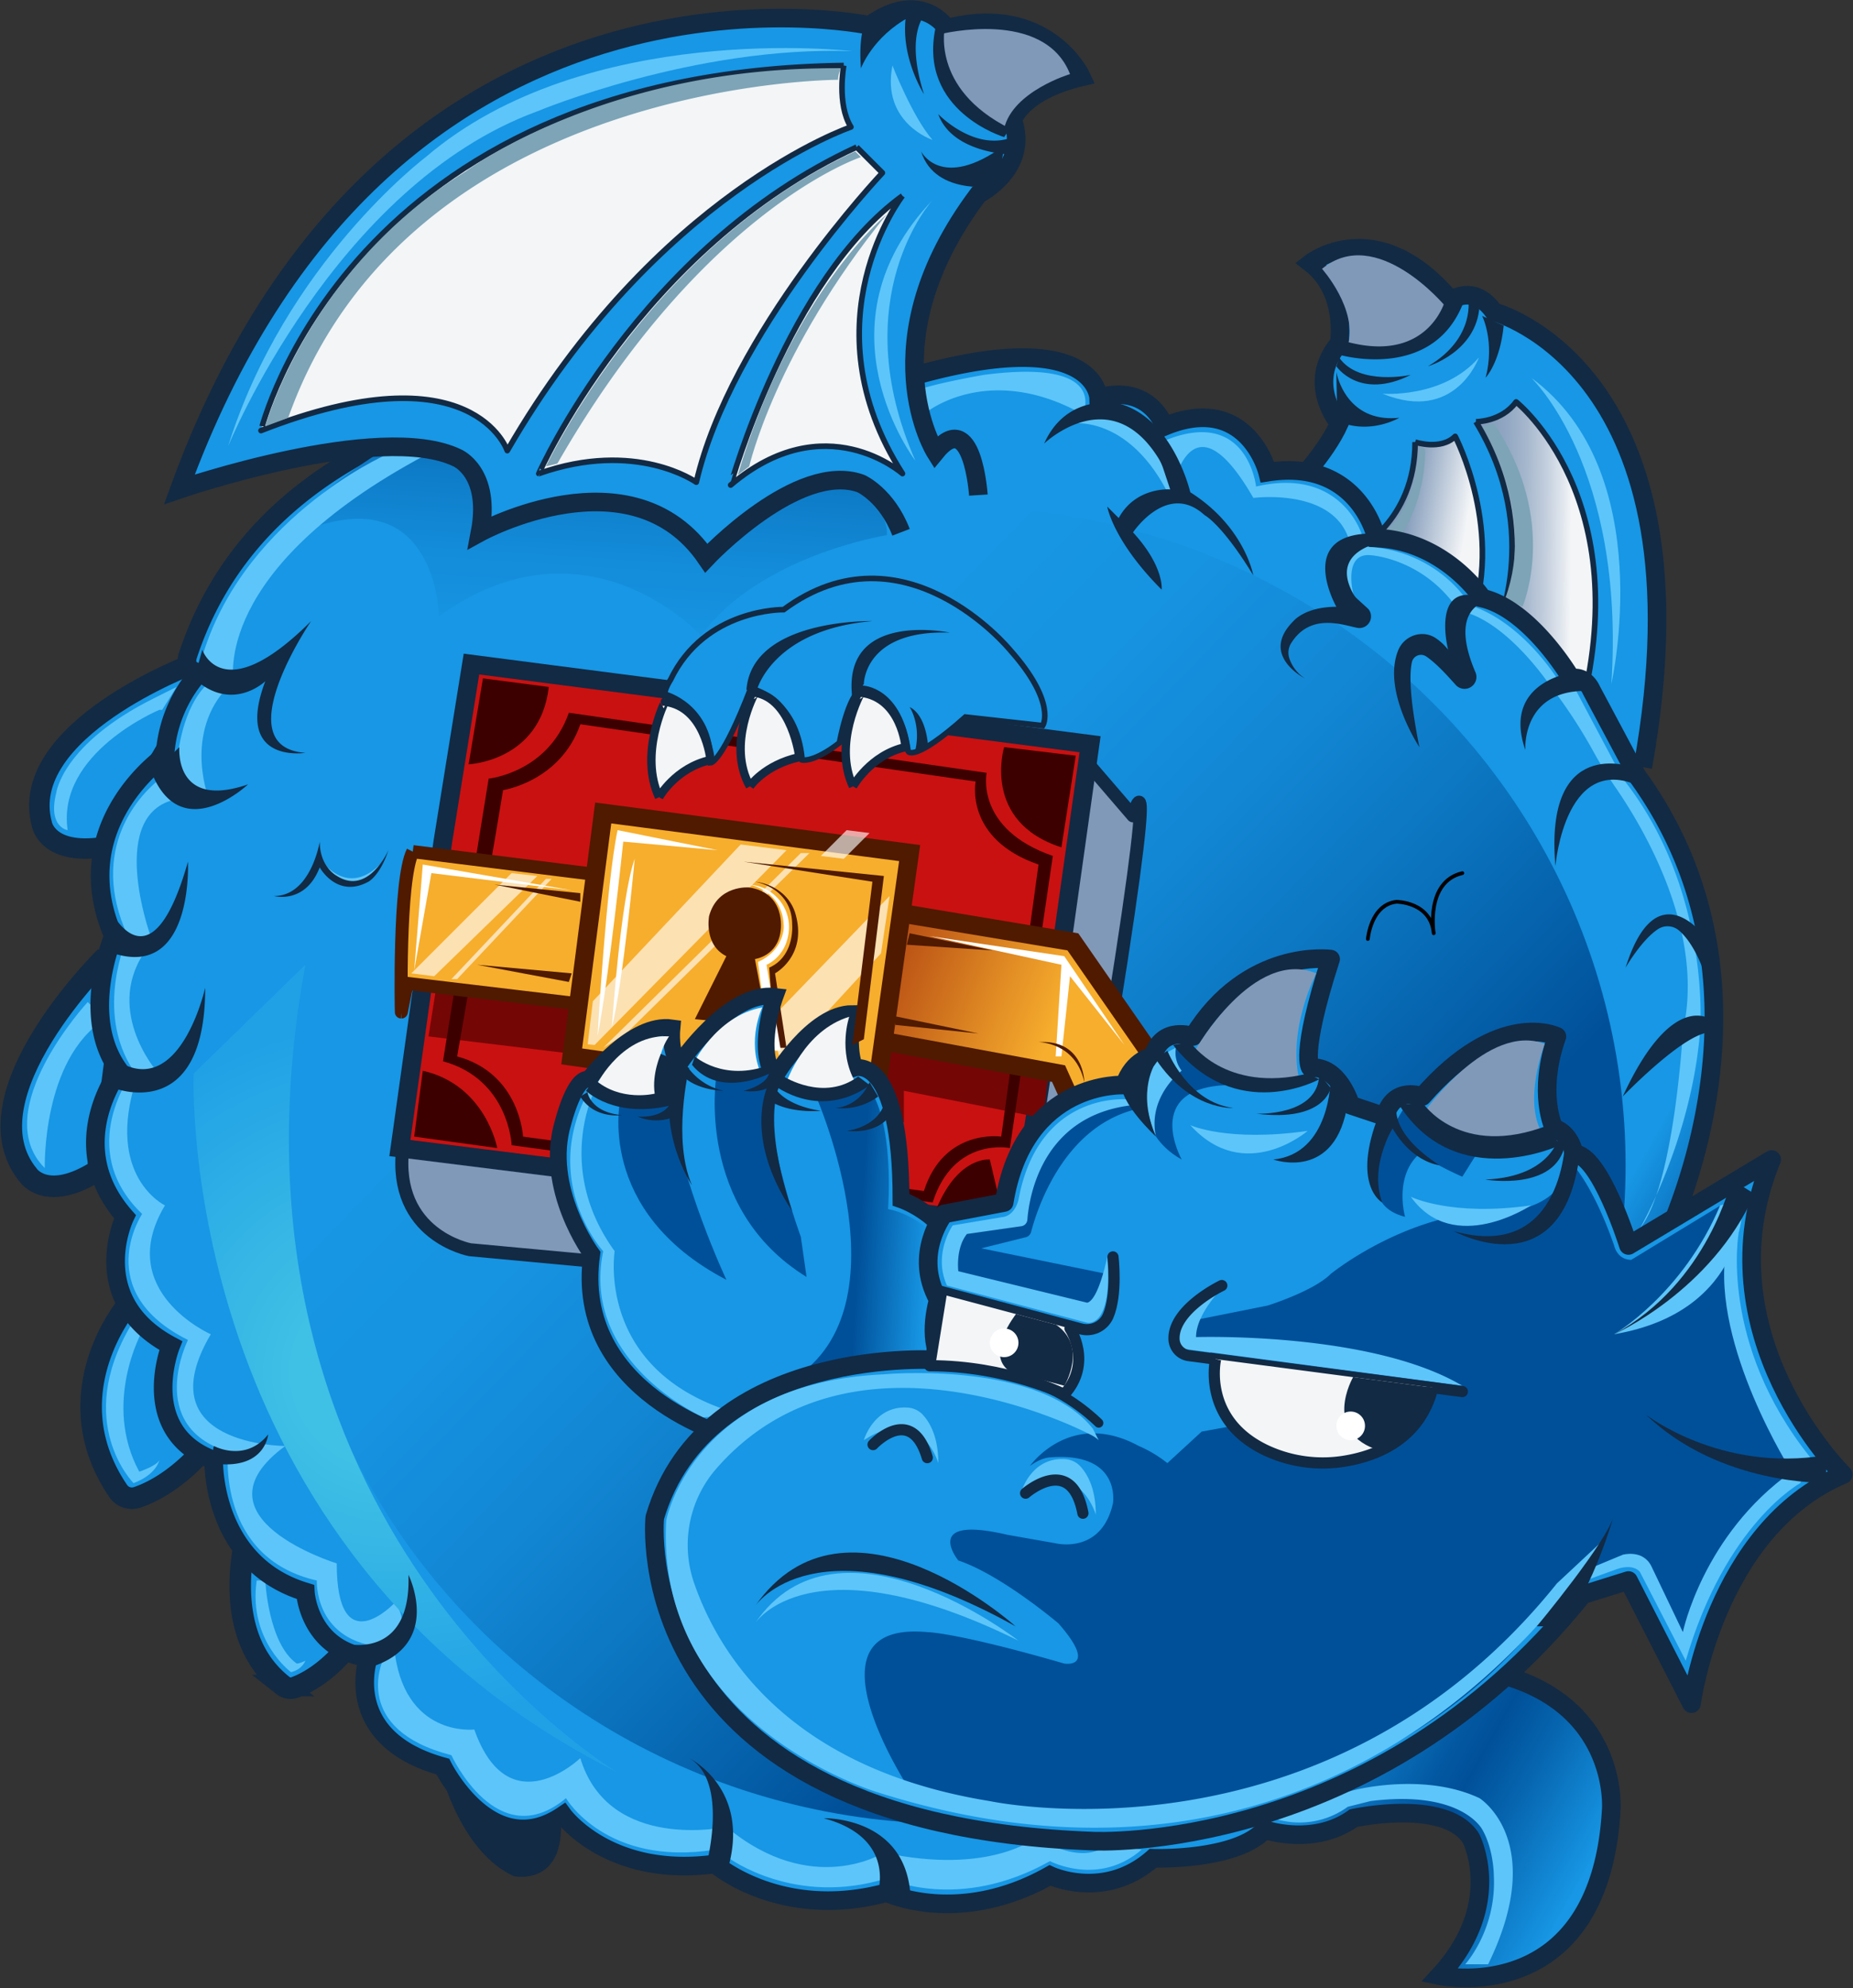 <svg viewBox="0 0 1881 2018" xmlns="http://www.w3.org/2000/svg"><rect x="0" y="0" width="1881" height="2018" fill="#333333" stroke="none"/><defs><linearGradient x1="103.377%" y1="54.281%" x2="13.284%" y2="34.301%" id="a"><stop stop-color="#F3F5F7" offset="33%"/><stop stop-color="#8099B9" offset="78%"/></linearGradient><linearGradient x1="94.758%" y1="50.667%" x2="-15.829%" y2="48.533%" id="b"><stop stop-color="#F3F5F7" offset="33%"/><stop stop-color="#E4E9EF" offset="37%"/><stop stop-color="#C0CCDC" offset="48%"/><stop stop-color="#A4B6CC" offset="59%"/><stop stop-color="#90A6C2" offset="70%"/><stop stop-color="#849CBB" offset="81%"/><stop stop-color="#8099B9" offset="91%"/></linearGradient><linearGradient x1="79.8%" y1="65.444%" x2="96.963%" y2="75.104%" id="c"><stop stop-color="#1797E5" offset="12%"/><stop stop-color="#1693E1" offset="14%"/><stop stop-color="#0A6FBA" offset="33%"/><stop stop-color="#0358A2" offset="48%"/><stop stop-color="#005099" offset="57%"/><stop stop-color="#0663AD" offset="71%"/><stop stop-color="#1694E2" offset="99%"/><stop stop-color="#1797E5" offset="100%"/></linearGradient><linearGradient x1="17.398%" y1="19.164%" x2="90.638%" y2="88.436%" id="d"><stop stop-color="#1797E5" offset="13%"/><stop stop-color="#1693E1" offset="26%"/><stop stop-color="#1287D4" offset="40%"/><stop stop-color="#0B73BE" offset="54%"/><stop stop-color="#0257A0" offset="69%"/><stop stop-color="#005099" offset="72%"/></linearGradient><linearGradient x1="35270.022%" y1="96762%" x2="24030.692%" y2="52764%" id="e"><stop stop-color="#F3F5F7" offset="33%"/><stop stop-color="#8099B9" offset="78%"/></linearGradient><linearGradient x1="77.46%" y1="59.57%" x2="-20.237%" y2="30.76%" id="f"><stop stop-color="#F7AE2D" offset="17%"/><stop stop-color="#B04211" offset="86%"/></linearGradient><linearGradient x1="14566.568%" y1="61809%" x2="22333.701%" y2="63062%" id="g"><stop stop-color="#F7AE2D" offset="17%"/><stop stop-color="#B04211" offset="86%"/></linearGradient><linearGradient x1="34.269%" y1="186.413%" x2="62.492%" y2="-33.583%" id="h"><stop stop-color="#1797E5" offset="26%"/><stop stop-color="#1694E2" offset="40%"/><stop stop-color="#138BD8" offset="51%"/><stop stop-color="#0E7CC8" offset="61%"/><stop stop-color="#0767B1" offset="70%"/><stop stop-color="#005099" offset="77%"/></linearGradient><linearGradient x1="125.394%" y1="63.718%" x2="29.624%" y2="50.16%" id="i"><stop stop-color="#1797E5" offset="26%"/><stop stop-color="#005099" offset="77%"/></linearGradient><linearGradient x1="76216%" y1="61481.215%" x2="64061%" y2="63674.026%" id="j"><stop stop-color="#1797E5" offset="26%"/><stop stop-color="#005099" offset="77%"/></linearGradient><radialGradient cx="95486.255%" cy="96503.122%" fx="95486.255%" fy="96503.122%" r="57594.287%" gradientTransform="matrix(.702 0 0 1 284.635 0)" id="k"><stop stop-color="#1797E5" offset="26%"/><stop stop-color="#005099" offset="77%"/></radialGradient><linearGradient x1="7860.145%" y1="14816%" x2="22555.302%" y2="18327%" id="l"><stop stop-color="#F3F5F7" offset="33%"/><stop stop-color="#8099B9" offset="78%"/></linearGradient><linearGradient x1="35926%" y1="0%" x2="58619%" y2="0%" id="m"><stop stop-color="#F3F5F7" offset="33%"/><stop stop-color="#8099B9" offset="78%"/></linearGradient><linearGradient x1="48597%" y1="0%" x2="59943%" y2="0%" id="n"><stop stop-color="#F3F5F7" offset="33%"/><stop stop-color="#8099B9" offset="78%"/></linearGradient><linearGradient x1="39819.394%" y1="9154%" x2="36788.081%" y2="935%" id="o"><stop stop-color="#F3F5F7" offset="33%"/><stop stop-color="#8099B9" offset="78%"/></linearGradient><linearGradient x1="54492.289%" y1="17889%" x2="50233.06%" y2="21784%" id="p"><stop stop-color="#F3F5F7" offset="33%"/><stop stop-color="#8099B9" offset="78%"/></linearGradient><linearGradient x1="71083.454%" y1="75017%" x2="65606.622%" y2="69715%" id="q"><stop stop-color="#F3F5F7" offset="33%"/><stop stop-color="#8099B9" offset="78%"/></linearGradient><linearGradient x1="79077.849%" y1="68941%" x2="71704.719%" y2="66389%" id="r"><stop stop-color="#F3F5F7" offset="33%"/><stop stop-color="#8099B9" offset="78%"/></linearGradient><linearGradient x1="52095%" y1="55530.56%" x2="57572%" y2="55209.735%" id="s"><stop stop-color="#F3F5F7" offset="33%"/><stop stop-color="#8099B9" offset="78%"/></linearGradient><linearGradient x1="46058%" y1="62162.465%" x2="51546%" y2="62359.382%" id="t"><stop stop-color="#F3F5F7" offset="33%"/><stop stop-color="#8099B9" offset="78%"/></linearGradient><linearGradient x1="42868%" y1="18228.118%" x2="46486%" y2="20022.407%" id="u"><stop stop-color="#F3F5F7" offset="33%"/><stop stop-color="#8099B9" offset="78%"/></linearGradient><linearGradient x1="48770%" y1="18471.306%" x2="52587%" y2="20413.002%" id="v"><stop stop-color="#F3F5F7" offset="33%"/><stop stop-color="#8099B9" offset="78%"/></linearGradient><linearGradient x1="55763%" y1="19174.128%" x2="59200%" y2="20989.614%" id="w"><stop stop-color="#F3F5F7" offset="33%"/><stop stop-color="#8099B9" offset="78%"/></linearGradient><linearGradient x1="32560.007%" y1="70717%" x2="37094.461%" y2="70939%" id="x"><stop stop-color="#F3F5F7" offset="33%"/><stop stop-color="#8099B9" offset="78%"/></linearGradient><radialGradient cx="49.998%" cy="50.341%" fx="49.998%" fy="50.341%" r="134.446%" gradientTransform="matrix(1 0 0 .525 0 .24)" id="y"><stop stop-color="#3FC0E5" offset="17%"/><stop stop-color="#20A1E6" offset="62%"/></radialGradient><linearGradient x1="81407%" y1="37915.97%" x2="76030%" y2="36529.487%" id="z"><stop stop-color="#1797E5" offset="26%"/><stop stop-color="#005099" offset="77%"/></linearGradient><linearGradient x1="98068%" y1="72403.545%" x2="91216%" y2="69236.739%" id="A"><stop stop-color="#1797E5" offset="26%"/><stop stop-color="#005099" offset="77%"/></linearGradient><linearGradient x1="53741%" y1="28832.683%" x2="37889%" y2="26492.488%" id="B"><stop stop-color="#1797E5" offset="26%"/><stop stop-color="#005099" offset="77%"/></linearGradient><linearGradient x1="59233%" y1="16455.549%" x2="41775%" y2="15136.657%" id="C"><stop stop-color="#1797E5" offset="26%"/><stop stop-color="#005099" offset="77%"/></linearGradient><linearGradient x1="62525%" y1="25691.406%" x2="70568%" y2="28954.295%" id="D"><stop stop-color="#1797E5" offset="26%"/><stop stop-color="#005099" offset="77%"/></linearGradient></defs><g transform="translate(10 9)" fill="none" fill-rule="evenodd"><g fill-rule="nonzero" stroke="#122A44"><path d="M1302.936 484.812s31.976-31.976 46.518-63.951c0 0-34.896-40.707 0-81.399 0 0 8.717-52.268-29.085-81.399 0 0 66.872-52.267 142.46 37.786 0 0 23.243-17.432 43.597 11.638 0 0 223.843 58.14 151.176 462.229" stroke-width="18.911" fill="#1797E5"/><g stroke-linejoin="round" stroke-width="5.673"><path d="M61.384 41.599s26.133 8.716 40.691-5.811c0 0 51.36 97.863 14.051 194.281L.338 152.068s61.046-29.086 61.046-110.47" fill="url(#a)" transform="translate(1365.104 398.155)"/><path d="M123.12 20.953s26.134.123 40.8-20.154c0 0 124.52 98.494 63.828 320.585l-85.334-85.212s49.915-101.506-19.293-215.219" fill="url(#b)" transform="translate(1365.104 398.155)"/></g><g fill="#1797E5"><path d="M186.01 664.704S6.38 731.914 32.545 827.855c0 0 5.534 31.576 62.368 23.06 0 0 125.226-177.848 91.099-186.21" stroke-width="20.802"/><path d="M118.955 1316.28s-75.634 89.977-9.024 188.101a16.787 16.787 0 0 0 19.2 6.564c21.968-7.348 69.731-32.282 112.73-116.218m-3.813 163.89c-6.15 31.33-13.175 102.382 39.308 143.35a12.375 12.375 0 0 0 11.806 1.922c14.45-5.15 50.008-23.29 80.8-82.628a12.467 12.467 0 0 0-5.442-16.91l-108.717-54.359a12.437 12.437 0 0 0-17.755 8.624" stroke-width="21.874"/></g></g><path d="M1430.838 444.12s-2.168 73.036-46.119 93.205l23.751 2.49s28.225-34.65 28.225-92.79m58.109-23.259s55.234 87.21 23.259 174.42l17.433 8.732s37.801-87.21-29.07-186.011" fill="#7DA4B7" fill-rule="nonzero"/><path d="M97.233 962.168s-144.643 141.614-78.401 221.967c0 0 18.831 27.779 70.038-4.858-.061 0 44.95-223.858 8.363-217.11" stroke="#122A44" stroke-width="21.874" fill="#1797E5" fill-rule="nonzero"/><path d="M440.446 1799.078s20.476 73.328 71.145 96.387c0 0 82.23 17.556 31.407-129.439" fill="#122A44" fill-rule="nonzero"/><path d="M151.73 711.56S47.07 755.173 58.692 833.666c0 0-20.338-2.905-11.622-37.786 0 0 5.811-49.423 98.848-95.941l23.259-11.622-14.543 23.243m-75.588 296.526S-22.69 1118.555 35.45 1176.695c0 0-2.906-110.469 61.045-151.16m37.786 316.863s-40.691 72.683-2.905 142.46c0 0 17.448-5.826 20.353-11.637 0 0-2.905 14.542-26.133 23.259 0 0-61.046-61.046-2.906-159.877m136.603 258.724s2.905 63.95 31.975 84.304c0 0 2.906 0 8.717-2.905 0 0-2.906 8.716-14.528 11.621 0 0-43.612-31.975-34.896-93.02" fill="#5DC5F9" fill-rule="nonzero"/><path d="M1672.13 1266.826s142.443-264.55-20.34-488.394l-46.517-87.21s-5.811-14.543-20.354-11.637c0 0-40.691-69.762-90.115-81.399 0 0-37.802-58.14-107.61-61.045 0 0-17.448-81.476-110.468-66.857 0 0-20.354-81.399-104.658-46.518 0 0-14.528-43.612-66.857-29.07 0 0-2.905-78.493-203.505-17.448 0 0-601.767-84.304-720.983 279.078 0 0-5.427 13.59 9.946 17.125a.938.938 0 0 1 .522 1.537 139.462 139.462 0 0 0-33.728 83.014s-101.752 69.777-52.267 183.151c0 0-34.88 81.476 5.81 136.633 0 0-58.139 75.588 5.827 148.256 0 0-40.707 84.304 46.503 130.822 0 0-34.881 87.21 43.613 116.28 0 0-2.906 104.658 93.02 133.743 0 0 2.906 58.14 63.966 66.872 0 0-29.07 81.475 75.573 110.469 0 0 49.424 98.831 122.106 49.408 0 0 46.503 63.966 154.066 49.423 0 0 66.872 58.14 174.435 29.07 0 0 72.667 34.896 165.704-17.433 0 0 55.234 26.134 104.658-17.448 0 0 84.304 2.906 113.374-29.07 0 0 49.423 17.448 90.115-11.637 0 0 93.02-20.338 119.185 20.354 0 0 34.897 66.871-31.975 139.539 0 0 162.798 34.896 174.435-168.61 0 0 8.716-110.468-122.106-139.538l168.624-421.46z" stroke="#122A44" stroke-width="18.911" fill="url(#c)" fill-rule="nonzero"/><ellipse fill="url(#d)" fill-rule="nonzero" cx="959.892" cy="1173.789" rx="680.261" ry="668.624"/><g fill-rule="nonzero" stroke="#122A44"><path d="M698.786 101.245l46.272 53.805s34.88-122.09-46.518 357.571l-46.518 136.633L72.068 595.45S-6.426 580.907 3.705 492.606l695.08-391.36" stroke-width="13.237" fill="url(#e)" stroke-linejoin="round" transform="translate(395.08 664.105)"/><path stroke-width="18.911" fill="#C91111" d="M439.523 845.288l29.07-180.23 627.933 81.399-26.165 186.056-46.502 302.337-627.933-78.493z"/></g><path fill="#750606" fill-rule="nonzero" d="M433.713 987.748l-8.717 55.234 191.868 23.244 290.7 63.966v-31.975l141.552 27.81 6.718-59.801-622.121-78.478"/><path d="M991.545 775.465L567.44 714.481c-21.352 60.984-81.398 66.856-81.398 66.856l-46.38 286.918c67.087 18.294 69.715 85.196 69.715 85.196l427.364 58.14c21.353-67.102 78.401-55.234 78.401-55.234l43.613-296.526c-79.308-27.456-67.21-84.366-67.21-84.366zm14.82 369.254s-58.14-8.716-78.494 55.235l-406.949-55.235s-2.859-64.012-66.856-81.398l37.863-218.033 8.732-52.267s58.14-8.717 78.478-66.857l401.23 58.14s-11.745 58.125 63.828 84.259l-37.833 276.156z" fill="#3D0000" fill-rule="nonzero"/><g fill-rule="nonzero" stroke="#4F1A00"><path stroke-width="18.911" fill="url(#f)" d="M490.607 100.307l191.868 31.976 98.832 142.444-87.21 49.424-26.165-58.14L478.97 231.13l11.637-130.823z" transform="translate(396.618 814.758)"/><path d="M12.39 40.707l209.301 26.134-20.307 130.853L6.61 174.435l-5.826 29.07S-2.152 69.777 12.39 40.707" stroke-width="13.237" fill="url(#g)" stroke-linejoin="round" transform="translate(396.618 814.758)"/><path stroke-width="18.911" fill="#F7AE2D" d="M602.321 816.218l-31.975 247.103 308.147 43.612 34.897-250.008-311.069-40.707z"/></g><path d="M893.036 900.523l-8.716 58.155-101.753 110.469-11.637-42.168 122.106-126.456m-151.176-52.33l-150.07 159.17-5.21 43.613 7.025.723L788.378 854.02l-46.518-5.826m61.06 8.731l-200.599 197.68 23.26-14.528 186.056-183.152h-8.716" fill="#FFF" fill-rule="nonzero" opacity=".63"/><g fill="#4F1A00" fill-rule="nonzero"><path d="M727.333 961.583l-31.976 63.951 73.79 7.164-12.806-68.21s23.26-2.905 26.134-29.07c0 0 5.81-37.8-31.975-43.612 0 0-31.976-2.905-40.708 29.07.093-.046-5.718 29.07 17.54 40.707"/><path d="M756.341 885.995s37.787 5.811 37.787 43.598c0 0 2.905 31.99-23.26 43.612l5.888 81.368h11.622l-11.622-75.588s32.483-17.494 21-59.43a43.305 43.305 0 0 0-14.097-22.107 51.376 51.376 0 0 0-27.318-11.453z"/></g><path d="M750.592 888.9s34.958 5.796 34.958 43.613c0 0 0 23.244-26.134 34.881l11.622 90.116h11.637l-14.543-87.21s18.955-7.425 22.368-32.083a43.213 43.213 0 0 0-37.68-49.1l-2.228-.216z" fill="#FFF" fill-rule="nonzero"/><path d="M994.789 1167.978s-34.574-3.95-56.541 56.173l68.162-6.749m2.906-468.04s-23.26 75.588 58.14 101.753l14.542-93.037m-601.767-78.493l-14.543 87.225s72.682-2.92 81.399-78.493m-127.902 389.546l-8.732 66.856 84.305 11.638s-11.622-63.967-75.573-78.494" fill="#3D0000" fill-rule="nonzero"/><path d="M930.822 409.224s61.046-49.408 154.082 0l-5.734 11.637s58.14-8.716 98.832 75.588c0 0 17.448-116.295 84.304 0 0 0 87.225-11.637 98.847 49.408 0 0-14.543 29.085 2.905 49.424 0 0-11.621-43.598 17.449-40.692 0 0 49.408 2.905 84.304 49.423l11.622 8.717s37.801 5.81 87.21 75.588a527.147 527.147 0 0 1 42.413 64.765 431.205 431.205 0 0 0 23.167 37.633c28.409 41.26 90.868 146.518 68.147 246.441 0 0-8.716 156.987-43.597 200.6 0 0 52.268-90.131 61.046-200.6 0 0 11.621-142.444-78.494-255.819l-49.423-93.02-17.433-8.732s-37.802-61.045-93.144-75.573v-5.826s-31.975-49.408-101.752-52.267l-2.906-11.622s-20.338-69.777-107.61-49.424c0 0-8.716-81.399-93.02-46.503 0 0-52.268-29.085-84.304-23.259 0 0 34.88-61.06-98.848-43.612 0 0-53.604 9.224-68.946 16.218l10.883 21.507z" fill="#5DC5F9" fill-rule="nonzero"/><path d="M253.482 552.498S462.72 307.456 712.79 400.508C902.521 471.098 890.13 534.25 890.13 534.25S761.4 554.42 701.646 636.003c0 0-116.541-127.271-265.95-19.585 0 .03-2.89-170.238-182.213-63.92" fill="url(#h)" fill-rule="nonzero"/><path d="M1113.974 1862.767s-19.14 24.597-72.068-6.626c0 0-47.117 38.617-154.68 15.373 0 0-72.683 46.503-159.878-26.134 0 0-119.2 26.134-148.27-69.777 0 0-72.668 69.777-107.61-29.07 0 0-72.682 8.732-81.476-84.304 0 0 17.433-29.07 0-43.597 0 0-58.155 61.045-58.155-40.707 0 0-151.16-46.518-52.267-119.186 0 0-142.46 0-75.588-113.374 0 0-98.847-43.613-46.519-130.822 0 0-61.045-29.07-29.07-127.917l20.354-8.717s-55.234-63.95-8.732-125.011l2.921-11.622s-46.518-127.917 29.07-139.539l29.07-2.905s-26.134-69.777 26.134-116.295c0 0-23.26-113.375 194.773-229.655h-40.6s-151.16 66.872-188.962 215.127l11.637 14.528s-24.596 14.788-33.082 71.544c-1.445 9.64-6.149 18.832-14.204 24.366-25.396 17.433-77.648 74.743-37.018 162.783 0 0-34.896 75.588 5.811 136.633 0 0-61.045 78.494 8.716 145.35 0 0-52.267 78.493 46.518 127.917 0 0-43.612 87.21 40.692 113.374 0 0-11.622 107.61 90.13 130.823 0 0-2.905 58.14 61.046 66.856l5.811 14.543s-31.975 69.761 69.777 95.926c0 0 46.503 101.752 116.28 43.612 0 0 40.692 69.762 151.16 52.268l14.543 8.716s66.857 49.424 159.877 20.354c0 0 72.667 34.88 165.704-17.448 0 0 49.423 26.133 93.02-11.622l-34.865-5.765z" fill="#5DC5F9" fill-rule="nonzero"/><path d="M733.144 1449.962s-162.798-43.598-142.445-186.011c0 0-49.423-66.872-29.07-133.743 0 0 11.622-46.519 26.134-43.613 0 0 43.597-58.14 84.305-52.268 0 0-2.906 29.07 8.716 34.897 0 0 49.424-72.683 95.942-66.872 0 0-20.354 55.234 0 81.399 0 0 37.786-63.95 78.493-63.95 0 0-5.826 37.785 2.906 55.234 0 0 46.502-14.543 46.502 133.743 0 0 34.896 11.622 52.268 43.597l-5.811 162.798" stroke="#122A44" stroke-width="17.02" fill="#1797E5" fill-rule="nonzero"/><path d="M817.94 1102.767s98.386 222.198-29.562 291.96l136.634-20.4 5.81-136.633s-17.678-15.511-39.37-19.385c0 0 7.395-91.084-21.675-125.98" fill="url(#i)" fill-rule="nonzero"/><path d="M593.605 1098.217s-40.707 78.478 20.353 162.798c0 0-20.353 124.996 127.902 165.703l-37.786 2.951s-125.012-55.342-101.753-168.654c0 0-66.856-72.683-11.622-168.625l2.906 5.827zm703.858 726.349l69.424-17.033s69.777-17.433 125.012 8.731c0 0 69.761 43.598 8.716 168.61h-23.29s31.976-34.882 29.07-90.116c0 0 0-26.134-11.622-46.518 0 0-20.353-40.707-113.374-29.07l-23.26 5.81a83.259 83.259 0 0 1-75.587 11.623l14.911-12.037z" fill="#5DC5F9" fill-rule="nonzero"/><path d="M1131.437 1092.39s-101.752-5.81-122.106 119.201l-61.045 11.622s-31.975 40.707-5.811 87.21c0 0-11.637 37.801 2.905 61.06 0 0-238.385-17.448-290.714 159.877 0 0-31.976 311.069 444.78 328.502 0 0 284.904 14.542 497.126-250.008l46.503-14.527 63.966 124.996s23.243-177.325 154.066-232.56c0 0-145.35-142.444-72.667-319.754l-145.365 87.21s-29.086-93.036-55.25-93.036c0 0-2.906-20.354-20.354-26.134 0 0-17.433-34.88 2.921-93.02 0 0-58.155-29.07-136.633 61.045 0 0-29.07-11.637-37.802 20.353l-34.88-11.637s-11.623-40.692-40.708-37.786c0 0-11.622-11.637 20.354-110.469 0 0-84.305-11.637-139.54 78.493 0 0-31.975-11.637-40.691 20.339 0-.046-20.354 2.859-29.055 29.023" stroke="#122A44" stroke-width="18.911" fill="#1797E5" fill-rule="nonzero" stroke-linejoin="round"/><path d="M1113.974 1284.258l-127.917-26.133 44.089-10.992a7.686 7.686 0 0 0 6.549-5.673c5.765-22.183 33.482-110.545 112.221-125.78l-8.716-8.716s-87.21-2.906-116.28 119.185l-66.872 14.543v49.393l139.54 34.88" fill="url(#j)" fill-rule="nonzero"/><path d="M913.39 1807.533S800 1636.018 930.822 1647.656c0 0 29.07 0 139.54 31.975 0 0 34.895 5.811-5.812-40.707 0 0-58.14-49.424-101.752-63.95 0 0-37.786-46.519 49.423-26.135l49.424 8.717s46.518 11.637 58.14-40.692c0 0 8.716-52.268-63.951-46.518 0 0-8.732 0-20.354 8.716 0 0 40.708-58.14 110.47-20.338a128.578 128.578 0 0 1 29.07 17.433l34.819-32.006 31.99-5.811-26.133-84.305s-31.991 8.717-11.638-23.259l72.683-14.527s46.518-14.543 63.95-31.99c0 0 81.477-66.857 180.247-63.952 0 0 58.14-2.905 61.045-52.267 0 0 23.26 20.354 46.518 87.21 0 0 2.906 14.542 17.433 14.542l91.191-55.541 17.94 27.778s-33.466 94.558 59.555 234.097c0 0-84.305 93.036-116.28 188.962l-41.983-94.435-77.202 27.58s-177.387 325.595-665.765 209.3" fill="url(#k)" fill-rule="nonzero"/><g fill="#1797E5" fill-rule="nonzero" stroke="#122A44"><path d="M983.151 493.543s-5.81-90.13-43.597-43.612c0 0-69.777-110.469 43.597-261.645 0 0 52.268-26.134 34.881-75.573 0 0 8.732-29.07 69.777-43.612 0 0-34.88-75.588-136.633-49.424 0 0-26.134-40.692-78.493-2.905 0 0-491.3-104.658-700.6 470.945 0 0 203.49-69.762 281.983-31.975 0 0 34.881 14.542 23.26 75.588 0 0 154.065-84.305 229.653 26.133 0 0 93.021-98.847 156.987-75.588 0 0 26.134 11.638 40.692 49.424" stroke-width="18.911"/><path d="M1015.127 650.515s-107.61-130.807-229.654-40.692c0 0-79.939-1.46-114.835 71.222 0 0-5.81 8.717-5.81 14.528 0 0 46.517 11.637 46.517 69.777 0 0 11.622 0 40.692-75.588 0 0 46.518 8.731 52.267 72.682 0 0 11.638 2.906 37.802-17.448 0 0 8.716-49.423 23.244-55.234 0 0 37.801 0 46.518 63.966 0 0 5.81 11.622 58.14-34.896l78.493 8.731s14.604-23.259-33.374-77.048" stroke-width="5.673"/></g><path d="M1113.974 1266.826s-8.67 43.597-20.354 46.502l-130.822-31.975s-2.906-23.26 8.732-37.787l55.203-7.886a7.133 7.133 0 0 0 6.15-6.518c1.737-22.72 14.45-106.38 107.286-116.418l-6.149-5.81s-89.762-8.717-110.1 101.752c0 0-2.905 14.527-14.543 17.432l-52.267 8.732s-20.354 29.07-5.811 61.045l142.444 37.787s26.042 5.81 20.23-66.856m116.28 31.975s-26.133 26.134-26.133 49.423c0 0 177.34-5.826 270.361 49.409l-284.92-37.787s-20.353-20.353 40.693-61.045m-203.49 206.395s10.146-35.557 44.72-33.067a22.875 22.875 0 0 1 15.142 7.256c6.794 7.302 15.741 22.045 15.741 49.07-.015 0-17.463-61.045-75.603-23.259m-159.892-52.314s10.161-35.51 44.734-33.082a22.844 22.844 0 0 1 15.143 7.256c6.794 7.302 15.741 22.045 15.741 49.07-.03 0-17.478-61.045-75.618-23.244" fill="#5DC5F9" fill-rule="nonzero"/><g stroke="#122A44"><g stroke-width="11.346"><path d="M1031.115 1506.656s46.518-40.707 58.155 20.354m-213.021-69.67s38.786-41.506 55.05 13.252m298.955-174.666s-49.839 23.843-48.486 54.681a17.402 17.402 0 0 0 15.157 16.434l277.525 36.495" stroke-linecap="round"/><g stroke-linejoin="round"><path d="M1223.95 1370.561s-14.665 62.936 53.16 93.559a136.387 136.387 0 0 0 78.401 9.946c32.544-5.411 76.126-22.552 88.947-74.543" fill="#F3F5F7" fill-rule="nonzero"/><g stroke-linecap="round"><path d="M1119.785 1266.826s4.612 37.909-4.966 60.061c-4.805 10.603-16.633 16.109-27.84 12.96l-146.687-39.309"/><path d="M1076.188 1339.493s23.243 34.896-5.827 66.871c0 0-58.14-29.07-136.633-29.07l11.699-72.682" fill="#F3F5F7" fill-rule="nonzero"/></g></g></g><path d="M1105.304 1435.434s-31.207-31.898-70.869-42.152" stroke-width="9.455" stroke-linecap="round" stroke-linejoin="round"/></g><path d="M1647.133 769.716s-89.87-33.36-78.201 100.292c0 0 10.176-123.551 92.867-77.172" fill="#122A44" fill-rule="nonzero"/><g stroke-linejoin="round" fill-rule="nonzero" stroke="#122A44" stroke-width="5.673"><path d="M592.867.6s-7.271 39.246 7.271 62.428c0 0-197.678 66.872-348.854 328.502 0 0-34.881-104.643-250.008-20.339 0 .062 87.21-363.336 591.591-370.591" fill="url(#l)" transform="translate(253.651 56.88)"/><path d="M605.95 83.444l26.133 26.133s-153.99 162.829-188.932 314.005c0 0-61.045-43.613-159.877-8.732-.015 0 101.738-229.654 322.675-331.406" fill="url(#m)" transform="translate(253.651 56.88)"/><path d="M652.467 132.867s-98.847 127.917 0 281.983c0 0-78.493-69.762-174.42 11.637.047 0 58.14-209.316 174.42-293.62" fill="url(#n)" transform="translate(253.651 56.88)"/></g><path d="M1363.566 1388.9s-32.943 56.296 27.349 74.666c0 0 44.673-28.332 49.577-64.565m-419.155-74.128s-32.375 40.784-6.149 58.232l55.235 14.528s24.058-39.508-8.317-61.907" fill="#122A44" fill-rule="nonzero"/><g transform="translate(994.62 1338.97)" fill="#FFF" fill-rule="nonzero"><circle cx="366.457" cy="99.37" r="14.543"/><circle cx="14.696" cy="15.065" r="14.543"/></g><path d="M1378.524 944.135s2.906-34.88 29.07-37.786c0 0 34.881 0 37.786 31.975 0 0-8.716-52.267 29.07-61.045" stroke="#000" stroke-width="3.782" stroke-linecap="round" stroke-linejoin="round"/><g fill="#122A44" fill-rule="nonzero"><path d="M1729.808 1027.717s-40.23-37.064-92.56 76.31c0 0 68.378-71.19 92.33-64.673m-6.75-94.788s-50.73-73.113-82.674 28.64c0 0 15.726-27.518 32.636-38.925a17.848 17.848 0 0 1 21.384 1.061c9.746 8.21 24.427 28.07 35.465 75.896M1581.86 674.696s-66.733 10.761-43.49 77.571c0 0-4.365-64.166 67.64-59.707m-103.566-92.083s-44.32 3.704-14.68 72.959a12.052 12.052 0 0 1-4.397 14.758 12.052 12.052 0 0 1-15.62-1.922c-6.333-6.98-18.446-21.03-29.884-28.87a9.454 9.454 0 0 0-14.573 5.503c-2.614 11.13-2.721 35.081 7.548 86.457 0 0-38.125-57.202-21.522-98.232 5.98-14.82 24.012-21.23 37.571-12.76A53.574 53.574 0 0 1 1460 650.515s-19.677-76.833 42.444-50.038m-97.371-61.323s-69.178 5.043-41.153 55.004a18.786 18.786 0 0 0 3.72 4.612l11.438 10.454a11.79 11.79 0 0 1 .983 13.543 11.76 11.76 0 0 1-12.298 5.519c-14.604-2.829-47.363-15.542-66.917 15.28a18.248 18.248 0 0 0-2.091 15.48 38.909 38.909 0 0 0 15.834 20.554s-46.503-23.259-11.622-58.14c0 0 11.622-14.527 43.597-14.527 0 0-43.243-76.018 39.431-74.358m-336.033-91.376s66.687-63.92 115.849 14.727a50.223 50.223 0 0 1 5.027 10.761l7.025 21.092s-34.88-2.906-52.267 29.07l-11.622-11.622s5.81 34.88 55.234 84.304c0 0 2.906-23.259-29.07-58.14 0 0 34.881-52.267 72.683-17.448 0 0 17.433 8.732 49.408 61.06 0 0-8.716-49.423-63.95-84.319 0 0-17.449-75.573-72.683-90.115 0-.062-52.33-11.637-75.634 40.63M930.653 3.69s-23.059 18.894-2.736 82.86c0 0-26.134-40.707-17.433-84.305m31.976 104.643s38.816 40.784 79 21.845l-2.244 19.339s-62.23-.492-76.756-41.184"/><path d="M863.95 60.384s11.623-31.975 49.424-52.267l-43.612 2.905s-8.701 11.56-5.811 49.362m61.06 84.305s20.354 40.691 84.305-5.811l-5.811 40.692s-63.95 11.637-78.493-34.881"/></g><path d="M1076.188 66.195s-58.156 17.448-66.872 55.25c0 0-81.399-26.134-63.95-95.942.06-.015 104.596-26.164 130.822 40.692" fill="url(#o)" fill-rule="nonzero"/><path d="M1332.006 263.874s36.895 41.214 26.134 78.493c0 0 81.476 17.449 98.832-40.691.03 0-69.655-83.582-124.966-37.802" fill="url(#p)" fill-rule="nonzero"/><path d="M1558.002 1050.638s-22.522 58.17-2.153 91.176c0 0-81.475 23.259-119.185-23.259 0 0 63.95-90.115 121.338-67.917" fill="url(#q)" fill-rule="nonzero"/><path d="M1326.195 979.016s-29.07 55.235-17.448 107.61c0 0-72.928 21.337-105.196-30.085 0-.046 58.678-103.69 122.644-77.525" fill="url(#r)" fill-rule="nonzero"/><path d="M852.068 1023.09s-11.945 34.481 6.149 66.395c0 0-38.432 27.225-69.777 0-.062 0 17.386-52.329 63.628-66.395" fill="url(#s)" fill-rule="nonzero"/><path d="M763.766 1013.62s-15.788 32.883-1.537 66.641c0 0-41.276 22.675-69.316-7.947 0 0 23.305-50.023 70.853-58.694" fill="url(#t)" fill-rule="nonzero"/><g stroke-linejoin="round" fill-rule="nonzero" stroke="#122A44" stroke-width="8.51"><path d="M8.747 106.918S25.288 77.079 61.015 69.13c0 0-5.196-54.05-46.395-59.154.061 0-26.35 53.144-5.873 96.94" fill="url(#u)" transform="translate(650.269 693.313)"/><path d="M100.938 95.926s14.466-21.752 50.253-29.7c0 0-7.27-59.6-45.057-65.411-.062 0-29.07 52.329-5.196 95.111" fill="url(#v)" transform="translate(650.269 693.313)"/><path d="M205.596 95.926s17.632-31.93 53.42-39.892c0 0-4.12-50.13-45.319-55.22-.015 0-28.578 51.315-8.101 95.112" fill="url(#w)" transform="translate(650.269 693.313)"/></g><path d="M669.193 1042.982s-20.062 26.764-5.796 60.538c0 0-38.432 16.91-66.41-13.835 0 .077 25.688-49.624 72.206-46.703" fill="url(#x)" fill-rule="nonzero"/><path d="M949.347 17.264s-15.62 63.474 65.78 104.181l-5.811 8.716s-87.21-26.133-69.762-110.468l9.793-2.43zm530.914 275.68s8.732 40.646-40.691 69.854c0 0 49.423-14.543 52.267-61.046" fill="#122A44" fill-rule="nonzero"/><path d="M616.864 1790.1s-421.537-250.008-316.88-819.8L186.61 1080.707s-20.353 482.706 430.254 709.393" fill="url(#y)" fill-rule="nonzero"/><path d="M317.433 865.642s26.133 37.786 61.045 0c0 0-30.515 49.423-61.045 0" fill="#5DC5F9" fill-rule="nonzero"/><g fill="#122A44" fill-rule="nonzero"><path d="M1494.543 311.683s13.082 25.965 3.566 62.66c0 0 14.512-15.127 18.31-52.836m-169.886 41.29s23.26 34.882 75.588 8.717c0 0-52.267 11.637-72.667-17.448"/><path d="M1346.533 368.532s8.732 52.267 63.967 46.518c0 0-30.177 18.017-63.029 3.198m109.531-122.399s-17.432 66.872-104.642 40.707l-2.906 14.528s98.832 29.07 127.902-58.14M826.164 1836.603s86.334-2.352 88.24 83.136l-33.974-5.135s21.322-57.57-54.266-78.001m-136.633-61.046s64.843 31.714 38.232 116.157l-20.722-7.579s23.167-85.319-17.51-108.578m-284.888-186.01s37.786 75.588-46.518 95.941l-17.433-26.134s66.856 17.372 63.95-69.807m-142.444-142.49s-2.905 37.8-58.14 29.07l2.721-16.342a.8.8 0 0 1 1.138-.615c5.473 2.598 33.436 13.99 54.281-12.114M198.31 993.56s-23.32 104.658-81.476 78.493l-11.637 23.244s93.113 37.802 93.113-101.737m-96.003-78.494s40.66 84.305 78.493-49.423c0 0 5.811 119.185-75.588 93.036m66.872-209.316s-5.826 63.95 69.762 37.786c0 0-66.857 63.029-97.387-10.653m50.869-125.98s20.353 61.045 110.469-29.07c0 0-87.21 127.917-5.811 133.743 0 0-72.668 11.638-40.692-72.682 0 0-33.743 32.482-72.099-2.66m80.815 220.677s31.976 8.731 46.518-29.07c0 0 17.433 31.975 49.424 14.542 0 0 11.622-5.81 20.338-31.975 0 0-20.338 46.503-52.267 26.134 0 0-17.433-8.732-17.433-34.897-.062.031-8.793 55.266-46.58 55.266"/></g><path d="M895.942 57.479s20.353 52.267 40.691 75.572c0 0-52.313-17.432-40.691-75.572m-674.45 386.64S329.1 179.57 535.464 103.983c0 0 159.877-66.857 319.754-61.046 0 0-270.361-31.975-433.159 107.61.03-.046-142.414 107.517-200.569 293.574m715.142-250.008s-90.115 98.832-17.432 264.535c0 0-104.658-136.633 17.432-264.535m456.787 196.51s61.492 5.135 97.864-36.771c0 0-23.736 67.133-97.864 36.772m150.808-16.28s95.926 90.115 81.475 311.068c-.077 0 49.332-215.127-81.475-311.068" fill="#5DC5F9" fill-rule="nonzero"/><path d="M1157.571 1133.098s5.811 20.353 31.975 34.88c0 0-40.707-72.682 46.503-75.588l-52.344-37.817s-37.756 34.912-26.134 78.525" fill="url(#z)" fill-rule="nonzero"/><path d="M282.552 415.065l-23.26 8.717s43.552-159.908 203.429-258.74c0 0 142.444-107.61 380.83-104.658a30.054 30.054 0 0 0-2.905 11.622s-436.003 0-558.094 343.06zm261.645 49.393S648.855 240.615 858.17 144.704l5.78 5.796s-159.877 52.267-308.148 311.053" fill="#7DA4B7" fill-rule="nonzero"/><path d="M1183.705 1054.573a29.485 29.485 0 0 0 5.826 23.26s-34.896 26.133-26.134 66.856c0 .03-31.96-66.826 20.308-90.116" fill="#5DC5F9" fill-rule="nonzero"/><path d="M890.085 208.64s-95.942 78.493-151.176 264.55l11.637-8.732s26.21-116.28 139.539-255.818" fill="#7DA4B7" fill-rule="nonzero"/><g fill="#122A44" fill-rule="nonzero"><path d="M1198.278 1048.793s34.881 52.268 119.185 31.976l11.638 5.81s-84.305 46.519-148.27-34.88"/><path d="M1175.02 1057.51s20.353 52.267 66.87 58.14c0 0-43.612 2.905-78.493-49.424"/></g><path d="M1413.943 1117.863s-41.245 64.658-23.797 87.917c0 0 2.905 14.527 26.134 20.338 0 0-11.622-40.691 14.527-63.95a324.12 324.12 0 0 0 43.613 23.259l14.573-23.244s-33.82-1.414-75.05-44.304" fill="url(#A)" fill-rule="nonzero"/><g fill="#122A44" fill-rule="nonzero"><path d="M1265.18 1121.46s63.967 2.921 63.967-40.691l11.622 14.527s-5.857 34.896-75.588 26.164m-101.784-52.313s-20.353 29.07 0 75.572c0 0-37.801-34.88-34.896-55.234"/><path d="M1282.583 1167.978s63.95 23.26 75.588-58.14l-17.448-23.258s0 75.603-58.14 81.398m125.011-37.786s-29.07 40.692-14.543 81.4c0 0-31.975-17.449-2.905-90.132m75.588 119.201s110.038 60.846 127.686-77.14l-14.312-18.802s0 127.917-113.374 95.942"/></g><path d="M619.77 1106.933s-26.134 113.374 107.609 183.152c0 0-46.518-98.386-58.14-184.92" fill="url(#B)" fill-rule="nonzero"/><path d="M717.156 1083.674s-21.799 133.743 91.576 203.49l-5.811-40.692s-37.802-101.753-31.99-165.765" fill="url(#C)" fill-rule="nonzero"/><g fill="#122A44" fill-rule="nonzero"><path d="M1497.71 1188.317s71.913 12.406 81.014-35.957l-5.427-10.561s-5.826 43.628-75.588 46.518m-90.115-72.668s-5.826 26.134 43.597 58.14c0 0-31.975-2.905-52.267-46.502"/><path d="M1433.759 1109.915s37.786 58.14 127.901 23.26l11.637 20.353s-104.657 49.408-162.797-40.707"/></g><path d="M1422.121 1205.78s40.708 20.338 122.107 8.717c0-.047-78.494 52.329-122.107-8.717m-223.843-72.682s37.787 17.432 119.185 5.81c-.015 0-63.95 55.235-119.185-5.81" fill="#5DC5F9" fill-rule="nonzero"/><g fill="#122A44" fill-rule="nonzero"><path d="M584.889 1098.217s29.07 29.07 87.21 14.527l8.716-43.597-19.985-8.394s-9.224 19.985-6.241 40.37c0 0-34.881 8.716-61.046-14.543"/><path d="M586.334 1099.662s2.905 20.353 34.88 23.259c0 0-27.67 4.366-42.152-18.893m58.156 20.353s29.07 2.906 34.88-17.448l2.906 17.448a47.948 47.948 0 0 1-37.786 0"/><path d="M689.531 1074.958s-17.433 72.667 2.921 119.185c0 0-37.802-55.234-17.448-122.09m20.353-8.732s29.07 26.133 75.573 8.731v8.655s-49.408 26.134-78.478-8.716"/><path d="M686.626 1072.052a60.922 60.922 0 0 0 37.801 26.134s-29.07 0-43.612-17.448m63.95 17.479s26.134-5.827 26.134-20.354l2.921 14.527s-8.7 8.732-29.054 5.827"/><path d="M770.93 1089.485s-29.07 52.267 23.26 130.822c0 0-31.976-87.21-11.623-130.822"/><path d="M785.55 1083.674s40.691 26.134 75.588 0l11.621 8.716s-40.691 34.897-93.02 2.906"/><path d="M776.756 1095.296s8.717 17.448 46.503 23.259c0 0-29.07 2.905-49.408-8.716m63.966 5.81s23.26 0 34.88-26.133l8.717 14.542a61.737 61.737 0 0 1-43.597 11.592m11.607 23.259s29.07-2.906 37.801-26.134l2.86 14.512s-11.592 14.527-40.661 11.622m17.448-453.498s0-55.234 87.21-52.267c0 0-110.47-23.26-98.832 66.856m58.14 8.686s11.622 17.448 5.81 43.612l12.852-3.904s-1.23-31.007-18.662-39.708m-155.204-17.033s15.665-61.492 117.402-70.208c0 0-122.09-2.905-127.902 69.777"/></g><path d="M977.34 621.445s72.683 55.234 69.762 101.753l-78.401-8.717s40.615-26.164 8.64-93.036" fill="url(#D)" fill-rule="nonzero"/><path d="M756.341 1621.491s61.046-93.036 264.55 20.338c.062-.015-171.467-154.066-264.55-20.338" fill="#122A44" fill-rule="nonzero"/><g fill="#5DC5F9" fill-rule="nonzero"><path d="M756.341 1638.924s55.235-87.21 267.487 17.448c0 0-183.12-142.444-267.487-17.448"/><path d="M1096.526 1447.056s-238.724-126.702-379.524 34.881c-27.739 31.949-36.244 76.306-22.29 116.249 25.503 73.467 97.463 188.24 300.077 221.045 0 0 340.123 72.683 575.603-220.937l43.597-40.708s-235.465 409.84-732.59 252.867c0 0-224.98-66.348-215.22-273.727a28.224 28.224 0 0 1 .816-5.427c5.119-20.23 42.367-137.325 220.261-145.288 0 0 156.972-14.528 212.144 55.234l5.904 11.637a35.619 35.619 0 0 0-8.778-5.826z"/><path d="M1755.02 1242.03s-20.616 111.867 72.559 228.239l-10.085 26.21s-75.588 40.708-116.295 180.247l-46.503-90.131s-5.826-8.716-23.259-2.906l-31.975 11.638 2.905-11.638 34.881-14.527s20.354-5.81 29.07 11.622l31.976 66.872s20.353-98.847 110.468-162.798c0 0-81.398-127.917-66.856-223.843l13.113-18.986"/></g><path d="M1550.038 1641.814s72.668-87.21 78.494-113.374c0 0-20.354 72.682-52.268 113.374" fill="#122A44" fill-rule="nonzero"/><path d="M1628.532 1345.319s69.762-40.707 107.61-130.822l23.243-5.811s5.78 113.374-130.853 136.633" fill="#5DC5F9" fill-rule="nonzero"/><path d="M1747.717 1188.317s-23.259 104.658-119.185 156.987c0 0 98.832-43.613 142.444-142.46m-110.469 223.874s75.788 59.508 183.244 41.383v28.01s-107.656 3.274-183.244-69.393" fill="#122A44" fill-rule="nonzero"/><path d="M454.066 984.827l95.926-101.737h-5.81l-95.927 101.737h5.811m-23.259-2.905l104.658-101.738-26.164-2.92-101.753 101.752 23.26 2.906" fill="#FFF" fill-rule="nonzero" opacity=".63"/><path d="M491.852 888.9l87.21 17.449v-8.732l-87.21-8.716M474.42 970.3l95.926 8.716-2.906 8.732-93.02-17.448m270.36-104.658l130.808 20.353L855.25 1051.7l11.622-5.811 20.353-165.704-142.444-14.542m168.609 72.682l84.304 17.433-87.225-5.81 2.92-11.623m-14.542 84.305l84.304 17.448-84.304-8.732v-8.716" fill="#4F1A00" fill-rule="nonzero"/><path fill="#FFF" fill-rule="nonzero" d="M933.728 941.23l136.633 20.353 61.061 90.116-55.234-69.777-8.732 81.399h-5.811l5.81-93.021-133.727-29.07"/><path d="M1044.197 1048.793s37.801 0 46.518 40.692c0 0 0-43.597-46.518-40.692" fill="#4F1A00" fill-rule="nonzero"/><g fill="#FFF" fill-rule="nonzero"><path d="M634.297 862.736s-11.622 125.012-23.244 171.515c0 0 8.716-130.823 23.244-171.515"/><path d="M718.616 854.02l-95.941-8.732s-14.543 139.54-26.134 197.694c0 0 8.716-154.081 20.354-209.316M410.453 976.111l17.449-98.847 142.444 17.448-151.16-26.165-8.733 107.564"/><path opacity=".63" d="M872.683 836.572l-26.165 26.164-23.259-2.905 26.165-26.165 23.259 2.906"/></g></g></svg>
